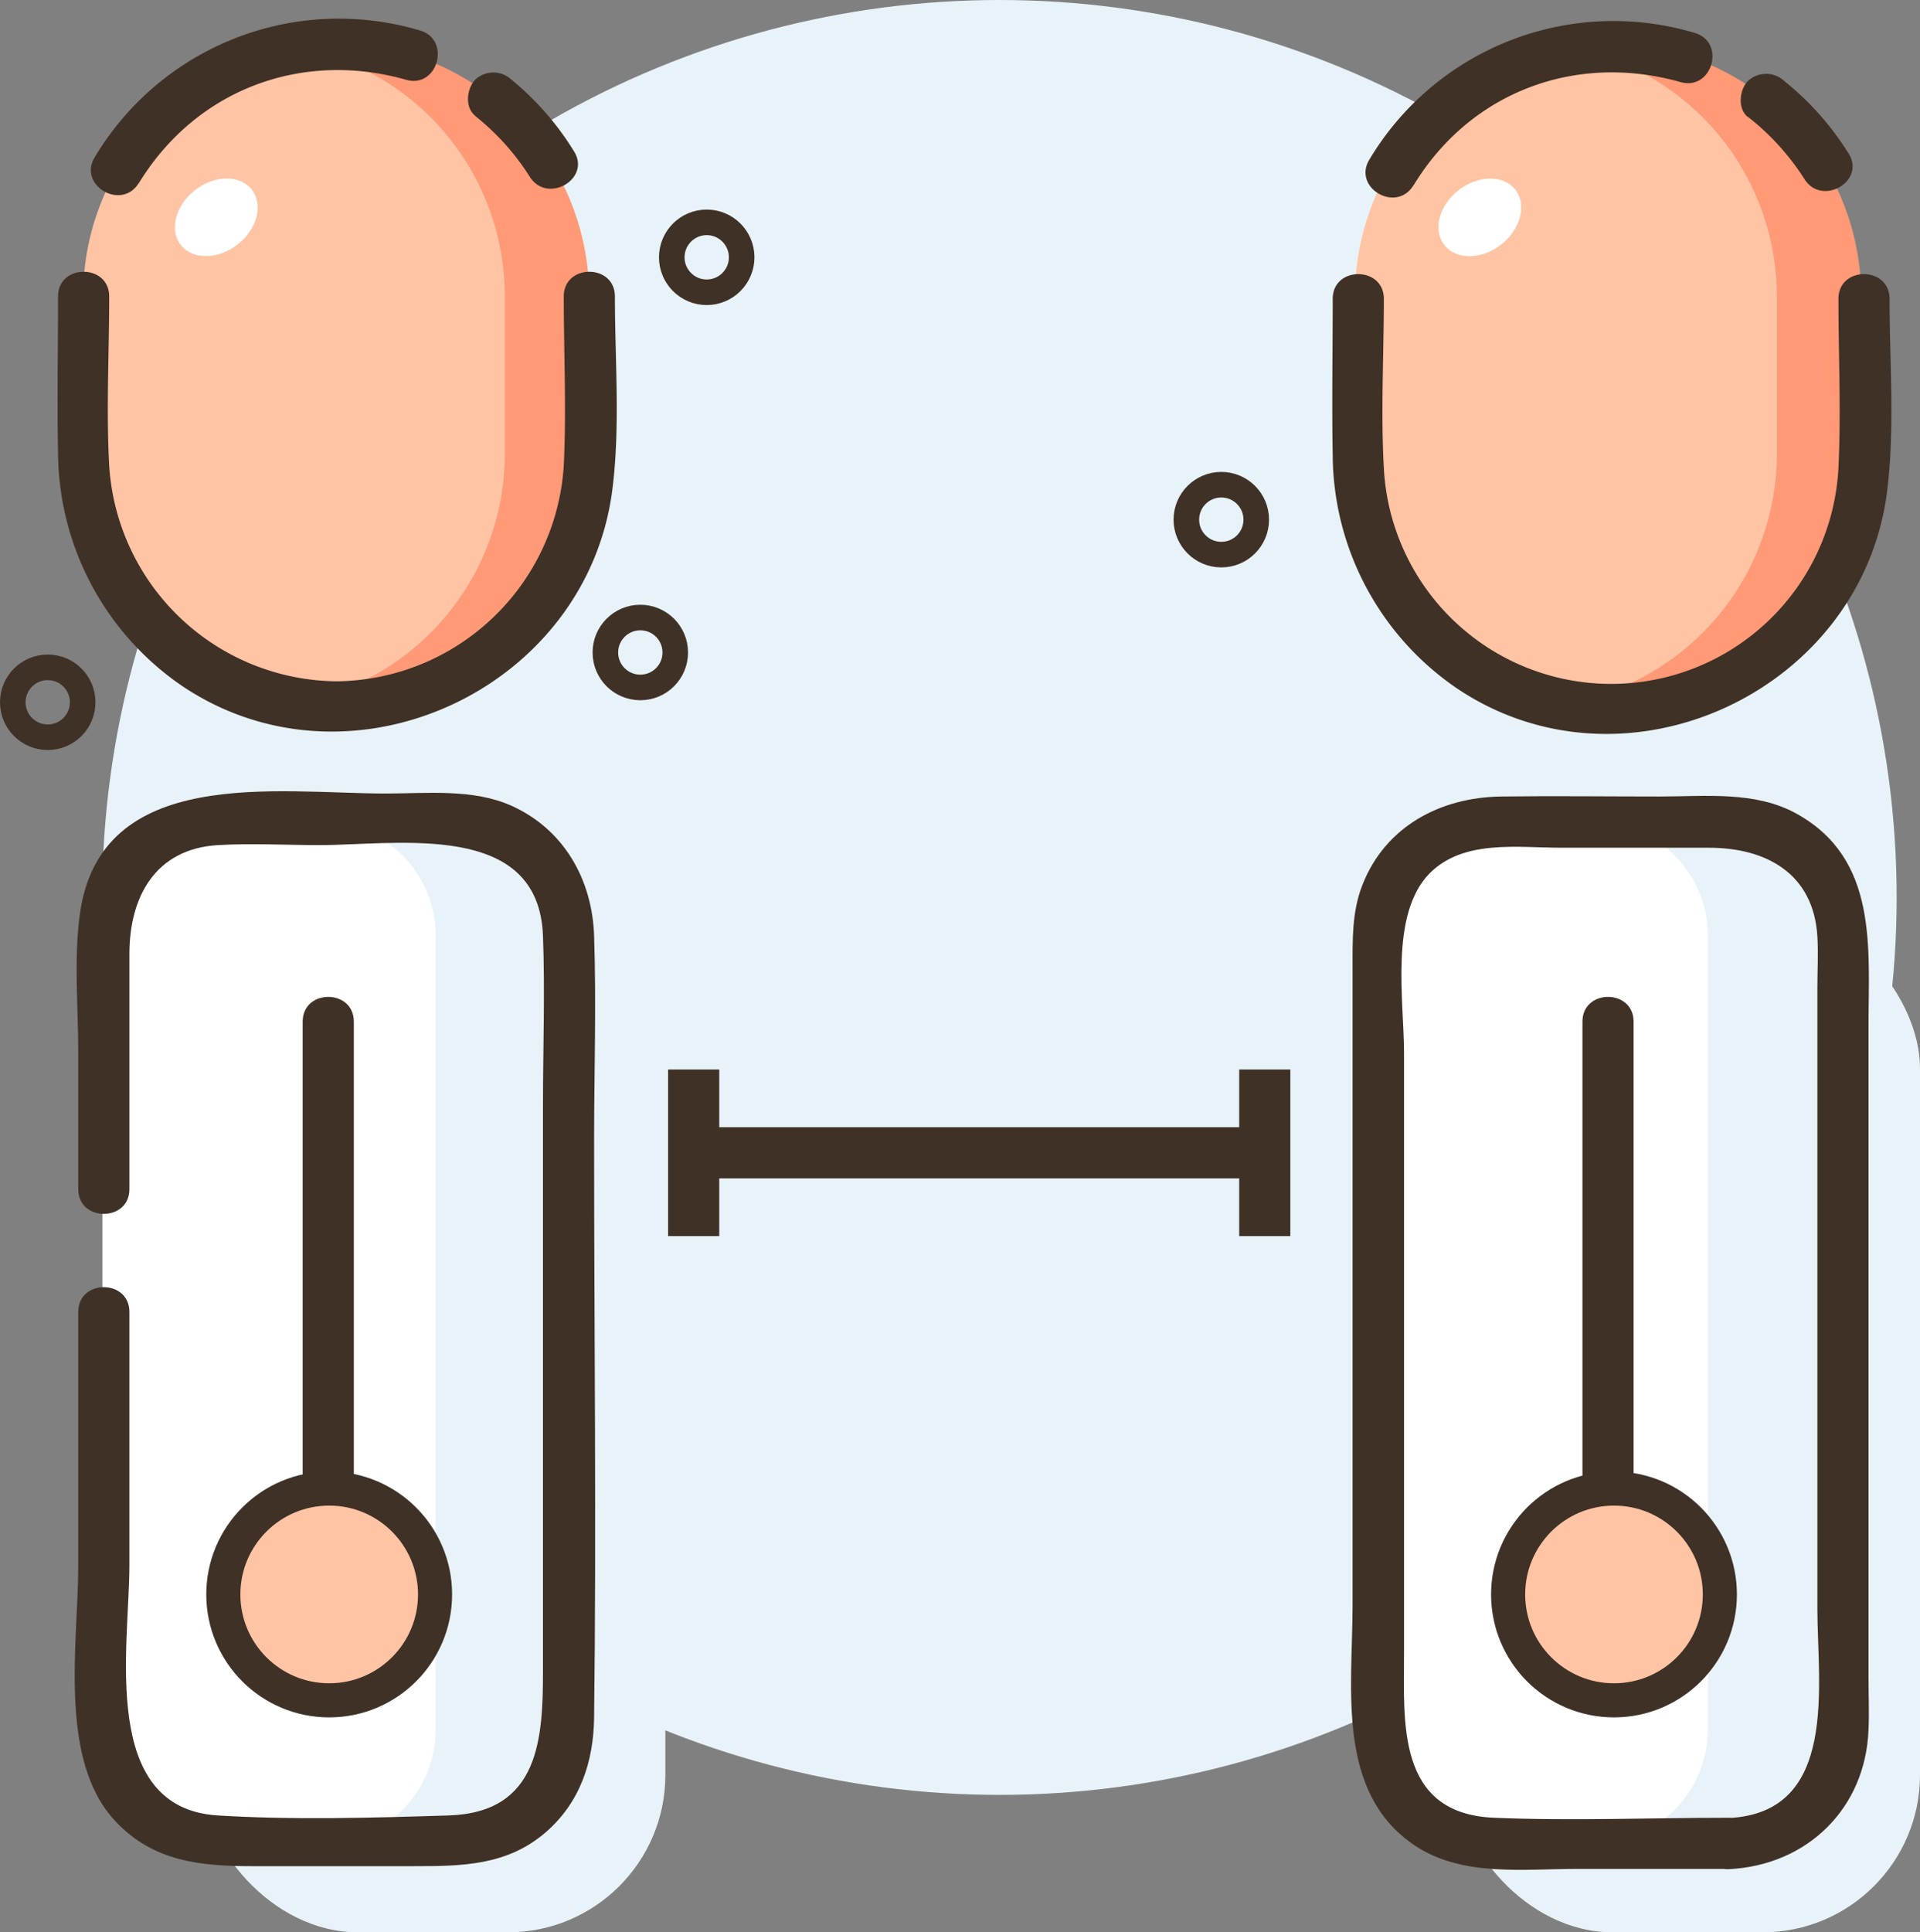 <svg xmlns="http://www.w3.org/2000/svg" viewBox="0 0 225.25 226.64"><rect x="0" y="0" width="225.25" height="226.64" fill="#808080" stroke="none"/><defs><style>.cls-1{fill:#e8f3f9;}.cls-2,.cls-7,.cls-8{fill:none;stroke:#403126;}.cls-2,.cls-8{stroke-linecap:round;stroke-linejoin:round;}.cls-2{stroke-width:3px;}.cls-3{fill:#fff;}.cls-4{fill:#ffc4a4;}.cls-5{fill:#ff9976;}.cls-6{fill:#403126;}.cls-7{stroke-miterlimit:10;stroke-width:6px;}.cls-8{stroke-width:4px;}</style></defs><title>Asset 9</title><g id="Layer_2" data-name="Layer 2"><g id="Layer_1-2" data-name="Layer 1"><circle class="cls-1" cx="117.25" cy="105.26" r="105.26"/><rect class="cls-1" x="23.54" y="106.84" width="54.52" height="119.8" rx="18.47"/><rect class="cls-1" x="170.73" y="106.84" width="54.52" height="119.8" rx="18.47"/><circle class="cls-2" cx="143.28" cy="60.95" r="4.1"/><circle class="cls-2" cx="82.91" cy="30.18" r="4.1"/><circle class="cls-2" cx="75.12" cy="76.53" r="4.1"/><circle class="cls-2" cx="5.6" cy="82.37" r="4.1"/><rect class="cls-3" x="161.72" y="96.4" width="54.52" height="119.8" rx="13.36"/><rect class="cls-3" x="12.02" y="96.4" width="54.52" height="119.8" rx="13.36"/><path class="cls-1" d="M65.85,109.76v93.09A13.36,13.36,0,0,1,52.48,216.2H37.76a13.35,13.35,0,0,0,13.35-13.35V109.76A13.36,13.36,0,0,0,37.76,96.4H52.48A13.36,13.36,0,0,1,65.85,109.76Z"/><path class="cls-1" d="M215.08,109.76v93.09a13.36,13.36,0,0,1-13.37,13.35H187a13.35,13.35,0,0,0,13.35-13.35V109.76A13.36,13.36,0,0,0,187,96.4h14.72A13.36,13.36,0,0,1,215.08,109.76Z"/><rect class="cls-4" x="9.75" y="5.08" width="59.39" height="77.83" rx="29.7"/><path class="cls-5" d="M69.12,34.77V53.21a29.7,29.7,0,0,1-29.7,29.7,28.81,28.81,0,0,1-4.94-.42A29.7,29.7,0,0,0,59.23,53.21V34.77A29.72,29.72,0,0,0,34.48,5.48,29.71,29.71,0,0,1,69.12,34.77Z"/><ellipse class="cls-3" cx="25.38" cy="25.49" rx="5.28" ry="4.05" transform="translate(-10.3 20.89) rotate(-37.78)"/><path class="cls-6" d="M66.14,34.77c0,6.59.32,13.26,0,19.84a27,27,0,0,1-26.67,25.3,27,27,0,0,1-26.66-25.3c-.36-6.58,0-13.25,0-19.84,0-3.86-6-3.86-6,0,0,6.12-.12,12.25,0,18.37A33.35,33.35,0,0,0,21.46,80.52c19.77,13.19,47.45.29,50.39-23.17.93-7.39.29-15.14.29-22.58,0-3.86-6-3.86-6,0Z"/><path class="cls-6" d="M55.73,13.59a28.58,28.58,0,0,1,6.42,7.14c2.05,3.26,7.25.25,5.18-3A33.58,33.58,0,0,0,60,9.34a3.1,3.1,0,0,0-4.24,0c-1,1.05-1.27,3.23,0,4.25Z"/><path class="cls-6" d="M16.29,21.48C23,10.51,35.38,5.87,47.65,9.36c3.72,1.06,5.31-4.73,1.6-5.79A33.35,33.35,0,0,0,11.11,18.45c-2,3.3,3.17,6.32,5.18,3Z"/><path class="cls-6" d="M15.18,139.55V111.89c0-6.65,3-12.32,10.38-12.77,3.94-.23,8,0,11.9,0,9.25,0,25.74-2.94,26.24,10.65.25,6.58,0,13.23,0,19.82v66.27c0,8-.37,16.73-11.06,17.07-8.92.28-18.19.55-27.1,0-13.9-.86-10.36-19.85-10.36-29.32V153.87c0-3.86-6-3.87-6,0v29.74c0,9-2.41,22.8,4.36,30,4.41,4.73,10,5.27,16,5.27H48.63c5.54,0,10.83-.06,15.34-3.93,4.08-3.5,5.67-8.31,5.73-13.53.28-22.51,0-45.05,0-67.56,0-8,.27-16.07,0-24.08-.21-6.57-3.5-12.46-9.64-15.25-4.55-2.06-10-1.46-14.82-1.46-12.66,0-33.5-3.42-35.88,14.2-.71,5.28-.18,10.9-.18,16.21v16c0,3.86,6,3.86,6,0Z"/><line class="cls-7" x1="83.75" y1="135.21" x2="146.47" y2="135.21"/><line class="cls-7" x1="81.38" y1="125.44" x2="81.38" y2="144.98"/><line class="cls-7" x1="148.38" y1="125.44" x2="148.38" y2="144.98"/><rect class="cls-4" x="158.96" y="5.08" width="59.39" height="77.83" rx="29.7"/><path class="cls-5" d="M218.35,34.77V53.21a29.7,29.7,0,0,1-29.7,29.7,28.81,28.81,0,0,1-4.94-.42,29.7,29.7,0,0,0,24.75-29.28V34.77A29.72,29.72,0,0,0,183.71,5.48a29.71,29.71,0,0,1,34.64,29.29Z"/><ellipse class="cls-3" cx="173.61" cy="25.49" rx="5.28" ry="4.05" transform="translate(20.78 111.71) rotate(-37.78)"/><path class="cls-6" d="M215.68,35.05c0,6.59.32,13.25,0,19.83a26.7,26.7,0,0,1-53.33,0c-.37-6.57,0-13.24,0-19.83,0-3.86-6-3.87-6,0,0,6.12-.11,12.25,0,18.37A33.33,33.33,0,0,0,171,80.79c19.76,13.2,47.44.3,50.39-23.16.93-7.4.29-15.14.29-22.58,0-3.86-6-3.87-6,0Z"/><path class="cls-6" d="M205.07,13.71A28.92,28.92,0,0,1,211.69,21c2.05,3.26,7.24.25,5.18-3a33.67,33.67,0,0,0-7.55-8.5,3.11,3.11,0,0,0-4.25,0c-1,1-1.27,3.23,0,4.24Z"/><path class="cls-6" d="M165.83,21.75c6.67-11,19.09-15.61,31.36-12.11,3.72,1,5.31-4.73,1.6-5.79a33.35,33.35,0,0,0-38.14,14.87c-2,3.31,3.17,6.33,5.18,3Z"/><path class="cls-6" d="M202.89,213.2c-9.19,0-18.45.39-27.63,0-11.49-.48-10.54-11.25-10.54-19.4V123.56c0-6.14-1.73-16.32,3-21.13,4-4,10.29-3,15.43-3h17.35c6.66,0,12.27,3,12.71,10.41.12,2,0,4.09,0,6.12v72.74c0,8.86,2.54,23.88-10.35,24.53-3.85.2-3.87,6.2,0,6,9.16-.46,16-7.12,16.35-16.35.09-2,0-4.12,0-6.18V120.42c0-9.26,1.17-19.68-8.47-25-4.85-2.67-10.66-2-16-2-6.2,0-12.41-.08-18.61,0-7.1.09-13.59,3.47-16.29,10.36-1.25,3.19-1.16,6.44-1.16,9.78V188.3c0,9.68-2,22,7.38,28.21,5.54,3.64,12.66,2.69,19,2.69h17.83C206.75,219.2,206.75,213.2,202.89,213.2Z"/><path class="cls-6" d="M185.65,119.82v57.73c0,3.86,6,3.86,6,0V119.82c0-3.86-6-3.86-6,0Z"/><path class="cls-6" d="M35.51,119.82v57.73c0,3.86,6,3.86,6,0V119.82c0-3.86-6-3.86-6,0Z"/><circle class="cls-4" cx="189.35" cy="187.01" r="12.42"/><circle class="cls-8" cx="189.35" cy="187.01" r="12.42"/><circle class="cls-4" cx="38.62" cy="187.01" r="12.42"/><circle class="cls-8" cx="38.62" cy="187.01" r="12.42"/></g></g></svg>